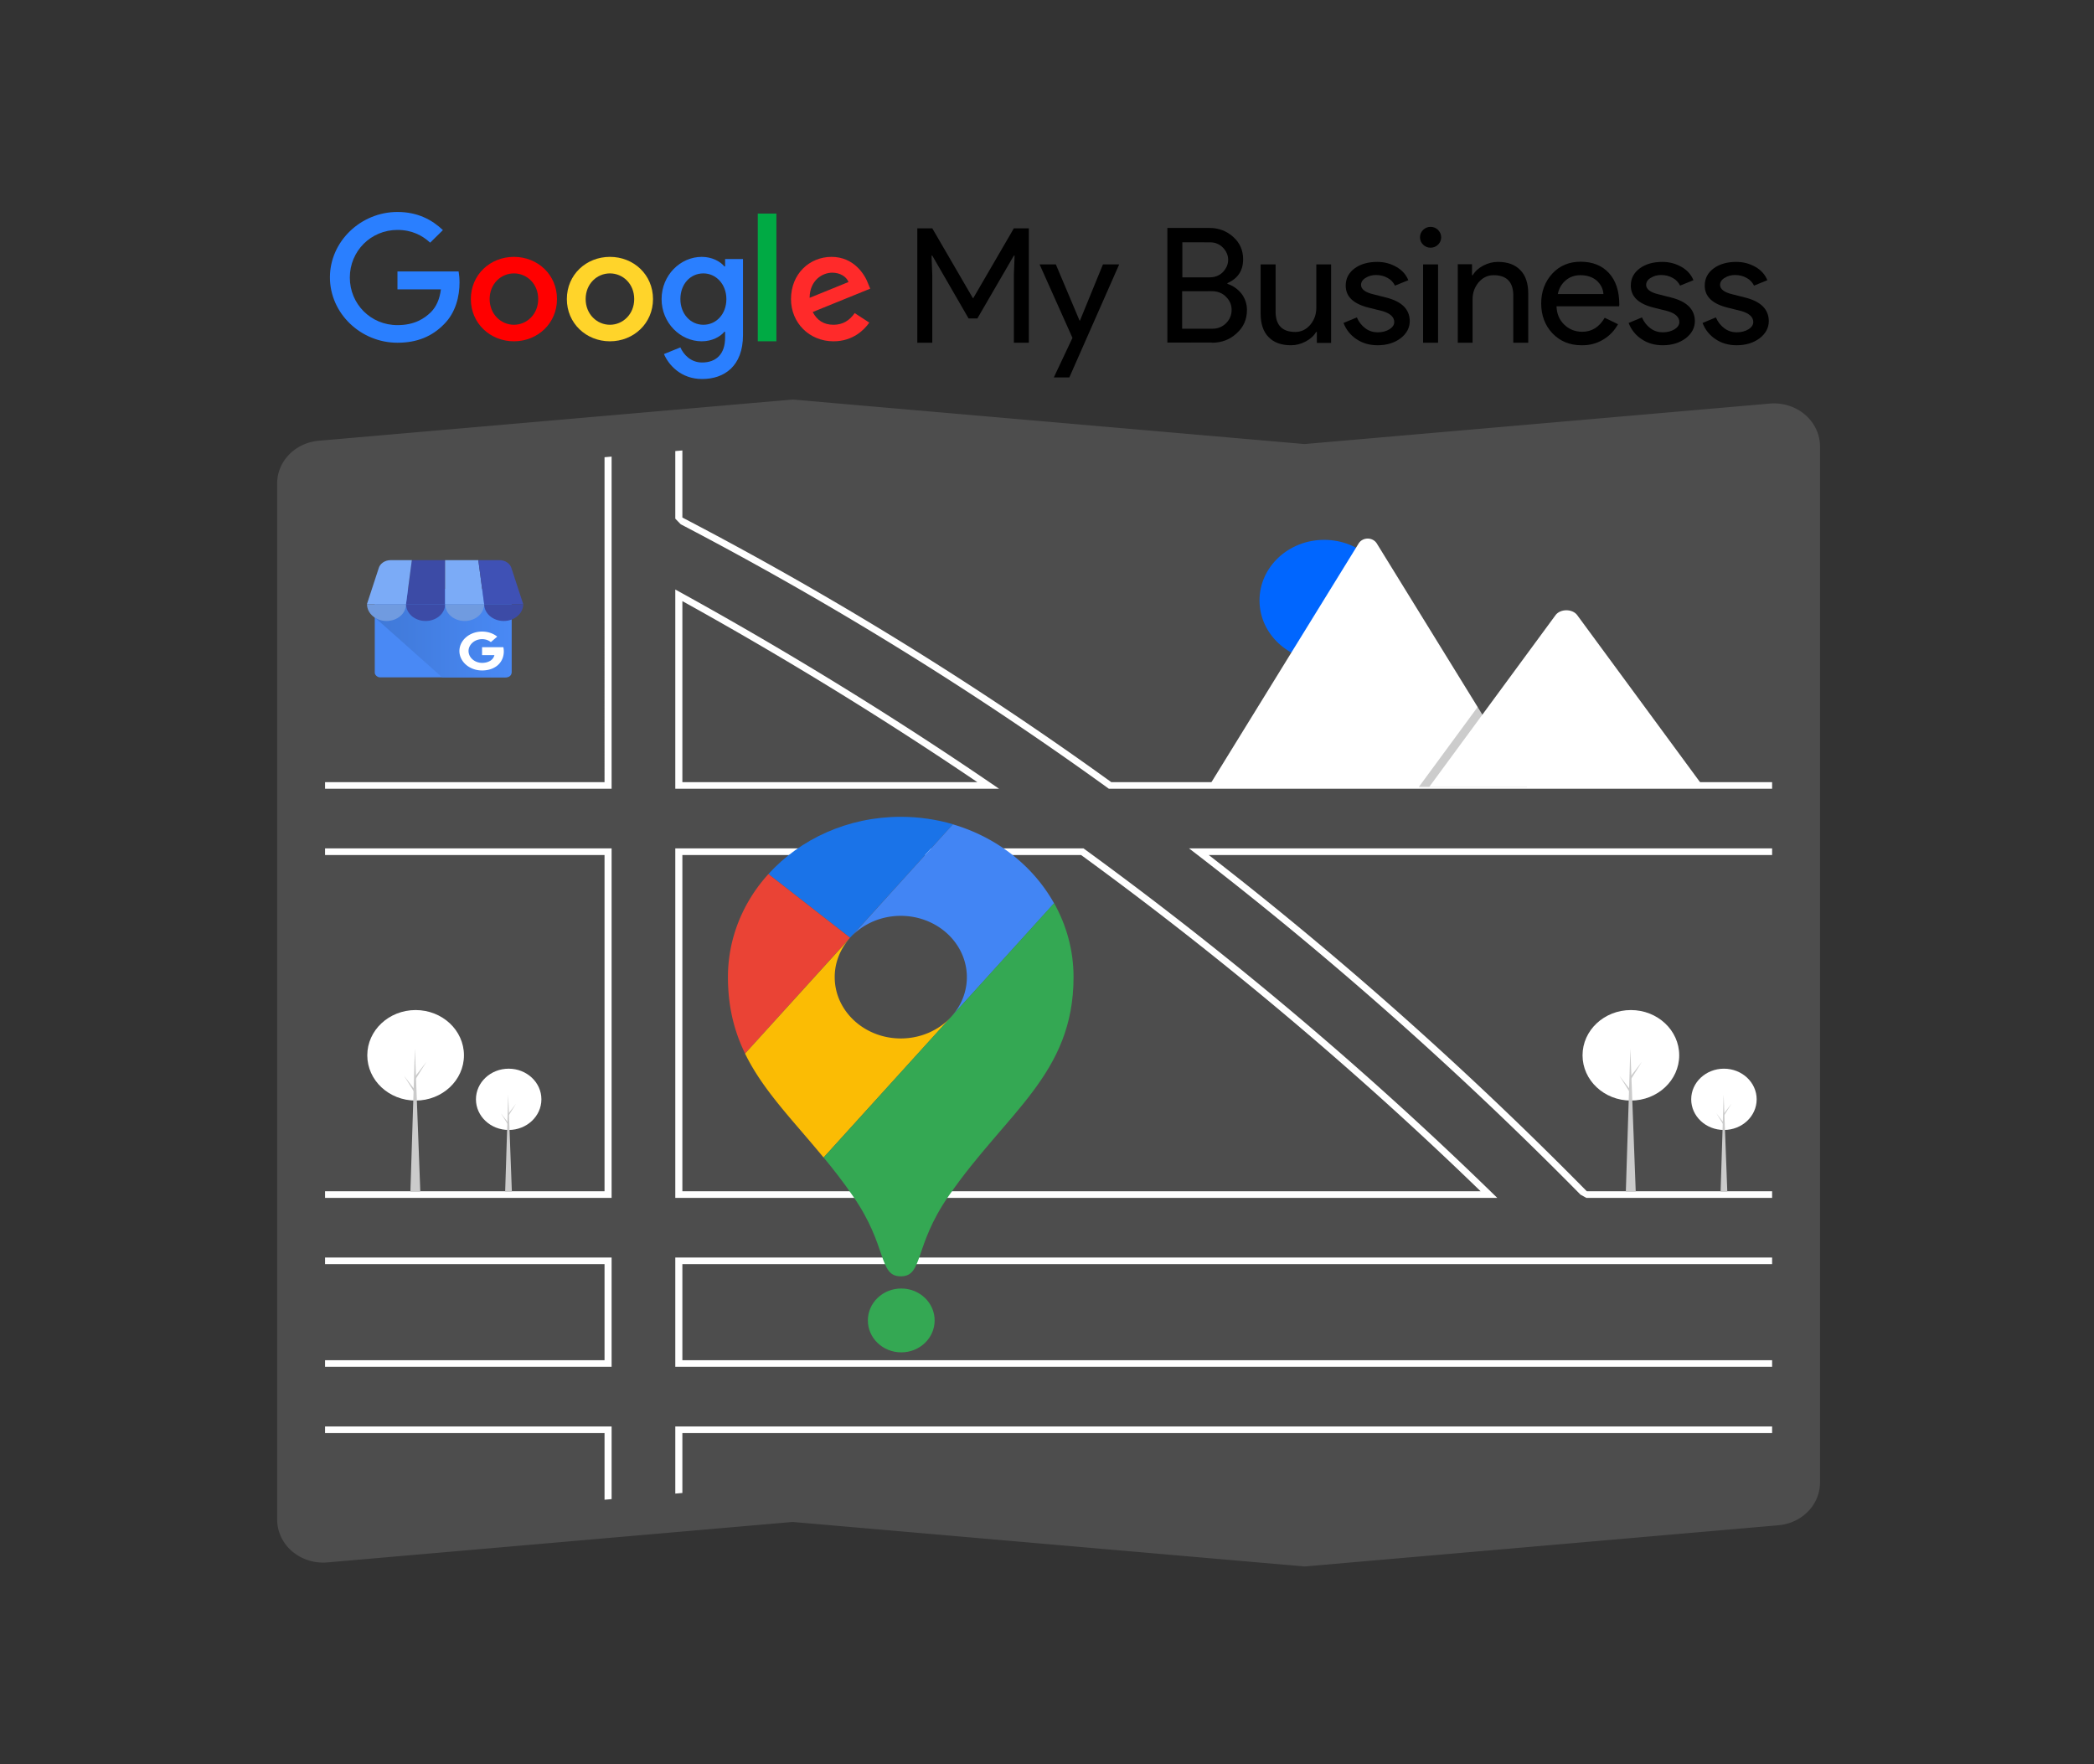 <?xml version="1.0" encoding="UTF-8" standalone="no"?>
<svg
   data-name="Layer 1"
   width="1011.846"
   height="852.567"
   viewBox="0 0 1011.846 852.567"
   version="1.1"
   id="svg1050"
   sodipodi:docname="Local-SEO-Services-Netriches-Aruba.svg"
   inkscape:version="1.1.2 (0a00cf5339, 2022-02-04, custom)"
   xmlns:inkscape="http://www.inkscape.org/namespaces/inkscape"
   xmlns:sodipodi="http://sodipodi.sourceforge.net/DTD/sodipodi-0.dtd"
   xmlns:xlink="http://www.w3.org/1999/xlink"
   xmlns="http://www.w3.org/2000/svg"
   xmlns:svg="http://www.w3.org/2000/svg">
  <rect x="0" y="0" width="1011.846" height="852.567" fill="#333333" stroke="none"/>
  <defs
     id="defs1054">
    <linearGradient
       id="a"
       x1="46.87"
       x2="854.483"
       y1="666.055"
       y2="666.055"
       gradientTransform="scale(1.151,0.868)"
       gradientUnits="userSpaceOnUse">
      <stop
         offset=".03"
         stop-color="#4079d8"
         id="stop1225" />
      <stop
         offset="1"
         stop-color="#4989f5"
         id="stop1227" />
    </linearGradient>
    <linearGradient
       inkscape:collect="always"
       xlink:href="#a"
       id="linearGradient1205"
       gradientUnits="userSpaceOnUse"
       gradientTransform="scale(1.151,0.868)"
       x1="46.87"
       y1="666.055"
       x2="854.483"
       y2="666.055" />
  </defs>
  <sodipodi:namedview
     id="namedview1052"
     pagecolor="#ffffff"
     bordercolor="#666666"
     borderopacity="1.0"
     inkscape:pageshadow="2"
     inkscape:pageopacity="0.0"
     inkscape:pagecheckerboard="0"
     showgrid="false"
     inkscape:zoom="0.5114367"
     inkscape:cx="941.46548"
     inkscape:cy="513.26"
     inkscape:window-width="1920"
     inkscape:window-height="991"
     inkscape:window-x="-9"
     inkscape:window-y="-9"
     inkscape:window-maximized="1"
     inkscape:current-layer="svg1050" />
  <path
     d="m 630.371,756.933 -0.158,-0.014 -247.209,-21.501 -224.796,19.552 a 22.226,20.809 0 0 1 -24.186,-18.796 q -0.095,-0.96 -0.095,-1.924 V 233.685 a 22.126,20.716 0 0 1 20.17,-20.72 l 228.907,-19.91 0.158,0.014 247.209,21.501 224.795,-19.552 a 22.226,20.809 0 0 1 24.186,18.795 q 0.095,0.96 0.095,1.925 v 500.564 a 22.126,20.716 0 0 1 -20.17,20.72 z"
     fill="#3f3d56"
     id="path1000"
     style="fill:#4d4d4d;stroke-width:1" />
  <path
     d="M 478.53,378.24 C 430.676,345.609 380.327,314.667 328.892,286.279 l -2.582,-1.425 v 96.283 h 156.468 z m -148.8,-0.304 v -87.471 c 48.931,27.1 96.843,56.505 142.534,87.471 z m 390.981,198.177 q -31.043,-30.218 -63.693,-59.058 -9.001,-7.959 -18.114,-15.791 -55.611,-47.829 -114.88,-90.977 l -0.462,-0.336 H 326.311 V 578.826 H 723.498 Z M 329.73,575.624 V 413.151 h 192.661 q 57.15,41.623 111.205,87.903 9.386,8.032 18.644,16.191 32.363,28.477 63.214,58.378 z m 390.981,0.488 q -31.043,-30.218 -63.693,-59.058 -9.001,-7.959 -18.114,-15.791 -55.611,-47.829 -114.88,-90.977 l -0.462,-0.336 H 326.311 V 578.826 H 723.498 Z M 329.73,575.624 V 413.151 h 192.661 q 57.15,41.623 111.205,87.903 9.386,8.032 18.644,16.191 32.363,28.477 63.214,58.378 z M 478.53,378.24 C 430.676,345.609 380.327,314.667 328.892,286.279 l -2.582,-1.425 v 96.283 h 156.468 z m -148.8,-0.304 v -87.471 c 48.931,27.1 96.843,56.505 142.534,87.471 z m 148.8,0.304 C 430.676,345.609 380.327,314.667 328.892,286.279 l -2.582,-1.425 v 96.283 h 156.468 z m -148.8,-0.304 v -87.471 c 48.931,27.1 96.843,56.505 142.534,87.471 z m 390.981,198.177 q -31.043,-30.218 -63.693,-59.058 -9.001,-7.959 -18.114,-15.791 -55.611,-47.829 -114.88,-90.977 l -0.462,-0.336 H 326.311 V 578.826 H 723.498 Z M 329.73,575.624 V 413.151 h 192.661 q 57.15,41.623 111.205,87.903 9.386,8.032 18.644,16.191 32.363,28.477 63.214,58.378 z m -172.658,32.014 v 3.201 h 135.046 v 46.421 H 157.072 v 3.201 h 138.465 v -52.824 z m 169.239,81.637 v 32.439 l 3.419,-0.296 v -28.941 h 526.574 v -3.201 z m 529.993,-78.435 v -3.201 H 326.311 v 52.824 h 529.993 v -3.201 H 329.73 V 610.84 Z M 536.983,377.936 A 1668.42,1562.11 0 0 0 329.73,250.078 v -32.415 l -3.419,0.296 v 32.665 l 2.633,2.71 a 1664.999,1558.907 0 0 1 206.415,127.465 l 0.462,0.336 h 320.484 v -3.201 z m -244.865,0 H 157.072 v 3.201 H 295.537 V 220.633 l -3.419,0.296 z m 564.186,32.014 H 574.561 l 3.684,2.833 q 52.033,40.086 102.177,85.03 7.129,6.387 14.207,12.878 35.236,32.234 69.096,66.574 l 2.819,1.561 h 89.759 v -3.201 h -89.543 q -33.492,-33.999 -68.438,-66.03 -6.988,-6.411 -14.027,-12.734 -49.059,-44.072 -100.212,-83.71 H 856.304 Z M 157.072,689.275 v 3.201 h 135.046 v 32.206 l 3.419,-0.296 v -35.112 z m 0,-279.325 v 3.201 H 292.117 V 575.624 H 157.072 v 3.201 H 295.537 V 409.95 Z M 478.53,378.24 C 430.676,345.609 380.327,314.667 328.892,286.279 l -2.582,-1.425 v 96.283 h 156.468 z m -148.8,-0.304 v -87.471 c 48.931,27.1 96.843,56.505 142.534,87.471 z m 390.981,198.177 q -31.043,-30.218 -63.693,-59.058 -9.001,-7.959 -18.114,-15.791 -55.611,-47.829 -114.88,-90.977 l -0.462,-0.336 H 326.311 V 578.826 H 723.498 Z M 329.73,575.624 V 413.151 h 192.661 q 57.15,41.623 111.205,87.903 9.386,8.032 18.644,16.191 32.363,28.477 63.214,58.378 z M 478.53,378.24 C 430.676,345.609 380.327,314.667 328.892,286.279 l -2.582,-1.425 v 96.283 h 156.468 z m -148.8,-0.304 v -87.471 c 48.931,27.1 96.843,56.505 142.534,87.471 z m 390.981,198.177 q -31.043,-30.218 -63.693,-59.058 -9.001,-7.959 -18.114,-15.791 -55.611,-47.829 -114.88,-90.977 l -0.462,-0.336 H 326.311 V 578.826 H 723.498 Z M 329.73,575.624 V 413.151 h 192.661 q 57.15,41.623 111.205,87.903 9.386,8.032 18.644,16.191 32.363,28.477 63.214,58.378 z"
     fill="#ffffff"
     id="path1002"
     style="stroke-width:1" />
  <ellipse
     cx="639.855"
     cy="290.116"
     fill="#ff6584"
     id="circle1010"
     style="fill:#0066ff;stroke-width:1"
     rx="31.246"
     ry="29.255" />
  <path
     d="M 737.84,380.27 H 584.555 a 3.126,2.927 0 0 1 -0.573,-0.042 l 72.497,-117.573 a 5.076,4.753 0 0 1 8.836,0 l 48.654,78.901 2.331,3.775 z"
     fill="#ffffff"
     id="path1012"
     style="stroke-width:1" />
  <polygon
     points="560.157,154.713 561.052,153.413 563.306,157.313 584.141,193.409 533.519,193.409 558.369,157.313 "
     opacity="0.2"
     style="isolation:isolate"
     id="polygon1014"
     transform="matrix(1.034,0,0,0.968,133.927,193.056)" />
  <path
     d="M 823.188,380.27 H 690.609 l 25.691,-34.94 1.849,-2.517 33.478,-45.533 c 2.195,-2.984 7.475,-3.17 10.055,-0.563 a 6.051,5.666 0 0 1 0.482,0.563 z"
     fill="#ffffff"
     id="path1016"
     style="stroke-width:1" />
  <ellipse
     cx="833.025"
     cy="531.202"
     fill="#ffffff"
     id="circle1018"
     rx="15.814"
     ry="14.807"
     style="stroke-width:1" />
  <polygon
     points="677.685,395.409 674.552,395.409 675.98,347.031 "
     fill="#cbcbcb"
     id="polygon1020"
     transform="matrix(1.034,0,0,0.968,133.927,193.056)" />
  <polygon
     points="675.842,356.707 676.256,356.2 679.62,351.546 676.21,357.352 "
     fill="#cbcbcb"
     id="polygon1022"
     transform="matrix(1.034,0,0,0.968,133.927,193.056)" />
  <polygon
     points="676.302,361.406 675.888,360.899 672.524,356.246 675.934,362.051 "
     fill="#cbcbcb"
     id="polygon1024"
     transform="matrix(1.034,0,0,0.968,133.927,193.056)" />
  <ellipse
     cx="788.059"
     cy="509.933"
     fill="#ffffff"
     id="circle1026"
     rx="23.356"
     ry="21.868"
     style="stroke-width:1" />
  <polygon
     points="634.893,395.409 630.266,395.409 632.376,323.959 "
     fill="#cbcbcb"
     id="polygon1028"
     transform="matrix(1.034,0,0,0.968,133.927,193.056)" />
  <polygon
     points="632.172,338.249 632.784,337.5 637.751,330.628 632.716,339.202 "
     fill="#cbcbcb"
     id="polygon1030"
     transform="matrix(1.034,0,0,0.968,133.927,193.056)" />
  <polygon
     points="632.852,345.19 632.24,344.441 627.272,337.569 632.308,346.142 "
     fill="#cbcbcb"
     id="polygon1032"
     transform="matrix(1.034,0,0,0.968,133.927,193.056)" />
  <ellipse
     cx="245.799"
     cy="531.202"
     fill="#ffffff"
     id="circle1034"
     rx="15.814"
     ry="14.807"
     style="stroke-width:1" />
  <polygon
     points="109.685,395.409 106.552,395.409 107.98,347.031 "
     fill="#cbcbcb"
     id="polygon1036"
     transform="matrix(1.034,0,0,0.968,133.927,193.056)" />
  <polygon
     points="107.842,356.707 108.256,356.2 111.62,351.546 108.21,357.352 "
     fill="#cbcbcb"
     id="polygon1038"
     transform="matrix(1.034,0,0,0.968,133.927,193.056)" />
  <polygon
     points="108.302,361.406 107.888,360.899 104.524,356.246 107.934,362.051 "
     fill="#cbcbcb"
     id="polygon1040"
     transform="matrix(1.034,0,0,0.968,133.927,193.056)" />
  <ellipse
     cx="200.833"
     cy="509.933"
     fill="#ffffff"
     id="circle1042"
     rx="23.356"
     ry="21.868"
     style="stroke-width:1" />
  <polygon
     points="66.893,395.409 62.266,395.409 64.376,323.959 "
     fill="#cbcbcb"
     id="polygon1044"
     transform="matrix(1.034,0,0,0.968,133.927,193.056)" />
  <polygon
     points="64.172,338.249 64.784,337.5 69.751,330.628 64.716,339.202 "
     fill="#cbcbcb"
     id="polygon1046"
     transform="matrix(1.034,0,0,0.968,133.927,193.056)" />
  <polygon
     points="64.852,345.19 64.24,344.441 59.272,337.569 64.308,346.142 "
     fill="#cbcbcb"
     id="polygon1048"
     transform="matrix(1.034,0,0,0.968,133.927,193.056)" />
  <g
     fill="none"
     fill-rule="evenodd"
     id="g1256"
     transform="matrix(0.071,0,0,0.061,177.297,270.635)">
    <g
       fill-rule="nonzero"
       id="g1244">
      <rect
         fill="#4989f5"
         height="696.14"
         rx="36.88"
         width="931"
         x="53.45"
         y="232.98"
         id="rect1230" />
      <path
         d="M 936.81,227.75 H 100.06 c -25.92,0 -46.09,200.6 -46.09,226.52 L 512.2,929.12 h 424.61 c 26,-0.071 47.059,-21.13 47.13,-47.13 V 274.87 c -0.077,-25.996 -21.134,-47.049 -47.13,-47.12 z"
         fill="url(#a)"
         id="path1232"
         style="fill:url(#linearGradient1205)" />
      <path
         d="m 266.03,349.56 h 266 V 0.44 H 305.86 Z"
         fill="#3c4ba6"
         id="path1234" />
      <path
         d="m 798.03,349.56 h -266 V 0.44 H 758.2 Z m 186.42,-282.94 0.33,1.19 C 984.7,67.39 984.54,67 984.45,66.62 Z"
         fill="#7babf7"
         id="path1236" />
      <path
         d="m 984.78,67.8 -0.33,-1.19 C 976.017,27.993 941.837,0.455 902.31,0.43 H 758.2 L 798,349.56 h 266 z"
         fill="#3f51b5"
         id="path1238" />
      <path
         d="m 79.61,66.62 -0.33,1.19 c 0.08,-0.42 0.24,-0.81 0.33,-1.19 z"
         fill="#7babf7"
         id="path1240" />
      <path
         d="M 79.27,67.8 79.6,66.61 C 88.033,27.993 122.213,0.455 161.74,0.43 H 305.86 L 266,349.56 H 0 Z"
         fill="#7babf7"
         id="path1242" />
    </g>
    <path
       d="m 266.48,349.47 c 0,73.412 -59.513,132.925 -132.925,132.925 C 60.143,482.395 0.63,422.882 0.63,349.47 Z"
       fill="#709be0"
       id="path1246" />
    <path
       d="m 532.33,349.47 c 0,73.412 -59.513,132.925 -132.925,132.925 -73.412,0 -132.925,-59.513 -132.925,-132.925 z"
       fill="#3c4ba6"
       id="path1248" />
    <path
       d="m 798.18,349.47 c 0,73.412 -59.513,132.925 -132.925,132.925 -73.412,0 -132.925,-59.513 -132.925,-132.925 z"
       fill="#709be0"
       id="path1250" />
    <path
       d="m 1064,349.47 c 0,73.412 -59.513,132.925 -132.925,132.925 -73.412,0 -132.925,-59.513 -132.925,-132.925 z"
       fill="#3c4ba6"
       id="path1252" />
    <path
       d="m 931.08,709.6 c -0.47,-6.33 -1.25,-12.11 -2.36,-19.49 h -145 c 0,20.28 0,42.41 -0.08,62.7 h 84 a 73.05,73.05 0 0 1 -30.75,46.89 c 0,0 0,-0.35 -0.06,-0.36 a 88,88 0 0 1 -34,13.27 99.85,99.85 0 0 1 -36.79,-0.16 91.9,91.9 0 0 1 -34.31,-14.87 95.72,95.72 0 0 1 -33.73,-43.1 c -0.52,-1.35 -1,-2.71 -1.49,-4.09 v -0.15 l 0.13,-0.1 A 93,93 0 0 1 696.59,690.3 96.27,96.27 0 0 1 718.9,654 c 23.587,-24.399 58.829,-33.576 91.32,-23.78 a 83,83 0 0 1 33.23,19.56 l 28.34,-28.34 c 5,-5.05 10.19,-9.94 15,-15.16 a 149.78,149.78 0 0 0 -49.64,-30.74 156.08,156.08 0 0 0 -103.83,-0.91 c -1.173,0.4 -2.34,0.817 -3.5,1.25 A 155.18,155.18 0 0 0 646,651 152.61,152.61 0 0 0 632.58,689.78 c -16.052,79.772 32.623,158.294 111.21,179.4 25.69,6.88 53,6.71 78.89,0.83 a 139.88,139.88 0 0 0 63.14,-32.81 c 18.64,-17.15 32,-40 39,-64.27 a 179,179 0 0 0 6.26,-63.33 z"
       fill="#ffffff"
       fill-rule="nonzero"
       id="path1254" />
  </g>
  <path
     d="m 460.504,398.283 c -7.937,-2.323 -16.44,-3.593 -25.227,-3.593 -25.652,0 -48.612,10.736 -63.965,27.651 l 39.447,30.762 z"
     fill="#1a73e8"
     id="path13786"
     style="stroke-width:4.55" />
  <path
     d="m 371.311,422.34 a 83.217,77.191 0 0 0 -19.558,49.781 c 0,14.549 3.118,26.38 8.267,36.941 l 50.738,-55.96 z"
     fill="#ea4335"
     id="path13788"
     style="stroke-width:4.55" />
  <path
     d="m 435.277,442.542 a 31.954,29.641 0 0 1 24.377,48.773 l 49.698,-54.82 a 83.543,77.493 0 0 0 -48.895,-38.168 l -49.651,54.82 a 31.841,29.535 0 0 1 24.471,-10.605"
     fill="#4285f4"
     id="path13790"
     style="stroke-width:4.55" />
  <path
     d="m 435.277,501.788 c -17.621,0 -31.935,-13.278 -31.935,-29.623 a 31.652,29.36 0 0 1 7.464,-19.018 l -50.785,55.96 c 8.692,17.835 23.101,32.165 37.935,50.219 l 61.698,-68.01 a 31.898,29.588 0 0 1 -24.377,10.473"
     fill="#fbbc04"
     id="path13792"
     style="stroke-width:4.55" />
  <path
     d="m 458.425,577.861 c 27.873,-40.403 60.328,-58.764 60.328,-105.74 0,-12.883 -3.401,-25.022 -9.401,-35.714 L 398.003,559.325 c 4.724,5.741 9.496,11.832 14.125,18.58 16.913,24.277 12.236,38.825 23.148,38.825 10.913,0 6.236,-14.592 23.148,-38.869"
     fill="#34a853"
     id="path13794"
     style="stroke-width:4.55" />
  <g
     id="g6902"
     transform="matrix(0.882,0,0,0.868,66.023,-291.217)">
    <path
       class="st0"
       d="m 142.9,486.6 v 10 h 23.8 c -0.7,5.6 -2.6,9.7 -5.4,12.6 -3.5,3.5 -8.9,7.3 -18.4,7.3 -14.7,0 -26.1,-11.8 -26.1,-26.5 0,-14.7 11.5,-26.5 26.1,-26.5 7.9,0 13.7,3.1 17.9,7.1 l 7,-7 c -5.9,-5.7 -13.8,-10.1 -24.9,-10.1 -20.1,0 -37,16.4 -37,36.4 0,20.1 16.9,36.4 37,36.4 10.9,0 19,-3.6 25.4,-10.2 6.6,-6.6 8.6,-15.8 8.6,-23.3 0,-2.3 -0.2,-4.5 -0.5,-6.2 z"
       id="path6870"
       style="fill:#2a7fff" />
    <path
       class="st1"
       d="m 206.7,516.3 c -7.1,0 -13.3,-5.9 -13.3,-14.3 0,-8.5 6.2,-14.3 13.3,-14.3 7.1,0 13.3,5.8 13.3,14.3 0,8.4 -6.2,14.3 -13.3,14.3 z m 0,-37.8 c -13,0 -23.6,9.9 -23.6,23.5 0,13.5 10.6,23.5 23.6,23.5 13,0 23.6,-10 23.6,-23.5 0,-13.6 -10.6,-23.5 -23.6,-23.5 z"
       id="path6872"
       style="fill:#ff0000" />
    <path
       class="st0"
       d="m 310.5,516.3 c -7.1,0 -12.6,-6.1 -12.6,-14.3 0,-8.3 5.4,-14.3 12.6,-14.3 7,0 12.6,6.1 12.6,14.3 0,8.3 -5.5,14.3 -12.6,14.3 z m 11.9,-32.5 H 322 c -2.3,-2.8 -6.8,-5.3 -12.4,-5.3 -11.7,0 -22,10.2 -22,23.5 0,13.2 10.2,23.5 22,23.5 5.6,0 10.1,-2.5 12.4,-5.3 h 0.4 v 3.3 c 0,9 -4.8,13.8 -12.6,13.8 -6.3,0 -10.2,-4.5 -11.9,-8.4 l -9,3.7 c 2.6,6.2 9.4,13.9 20.9,13.9 12.1,0 22.4,-7.1 22.4,-24.5 v -42.3 h -9.8 z"
       id="path6874"
       style="fill:#2a7fff" />
    <path
       class="st2"
       d="m 259.3,516.3 c -7.1,0 -13.3,-5.9 -13.3,-14.3 0,-8.5 6.2,-14.3 13.3,-14.3 7.1,0 13.3,5.8 13.3,14.3 0,8.4 -6.2,14.3 -13.3,14.3 z m 0,-37.8 c -13,0 -23.6,9.9 -23.6,23.5 0,13.5 10.6,23.5 23.6,23.5 13,0 23.6,-10 23.6,-23.5 0,-13.6 -10.6,-23.5 -23.6,-23.5 z"
       id="path6876"
       style="fill:#ffd42a" />
    <rect
       x="340.3"
       y="454.4"
       class="st3"
       width="10.2"
       height="71.1"
       id="rect6878"
       style="fill:#00aa44" />
    <path
       class="st1"
       d="m 381.1,487.3 c 4.2,0 7.7,2.1 8.9,5.2 l -21.3,8.8 c 0.1,-9.9 7.1,-14 12.4,-14 z m 0.7,29 c -5.3,0 -9,-2.4 -11.4,-7.1 l 31.5,-13 -1.1,-2.7 c -1.9,-5.3 -7.9,-15 -20.1,-15 -12.1,0 -22.2,9.5 -22.2,23.5 0,13.2 10,23.5 23.3,23.5 10.8,0 17,-6.6 19.6,-10.4 l -8,-5.3 c -2.7,3.9 -6.3,6.5 -11.6,6.5 z"
       id="path6880"
       style="fill:#ff2a2a" />
    <polygon
       class="st4"
       points="427.7,462.6 427.7,526.3 435.9,526.3 435.9,488.5 435.5,477.8 435.9,477.8 455.8,512.8 460.6,512.8 480.6,477.8 481,477.8 480.6,488.5 480.6,526.3 488.8,526.3 488.8,462.6 480.6,462.6 458.4,501.4 458.1,501.4 435.9,462.6 "
       id="polygon6882" />
    <polygon
       class="st4"
       points="502.5,545.6 511,545.6 538.3,482.7 529.4,482.7 516.8,514 516.6,514 503.6,482.7 494.7,482.7 512.7,523.6 "
       id="polygon6884" />
    <path
       class="st4"
       d="m 589,497.6 c 3.1,0 5.8,1 7.8,3.1 2.1,2.1 3.1,4.5 3.1,7.3 0,2.9 -1,5.3 -3,7.4 -2.1,2.1 -4.6,3.1 -7.6,3.1 h -16.5 v -20.9 z m -0.9,-27.2 c 2.8,0 5.1,1 7,2.9 1.9,2 2.9,4.3 2.9,6.8 0,2.6 -1,4.8 -2.9,6.9 -2,2 -4.4,2.9 -7.3,2.9 h -14.9 v -19.5 z m 0.9,55.9 c 5.4,0 9.9,-1.7 13.6,-5.2 3.8,-3.4 5.7,-7.8 5.7,-13 0,-3.4 -1,-6.4 -2.9,-9 -2,-2.6 -4.6,-4.5 -7.8,-5.6 v -0.4 c 5.8,-2.6 8.6,-7 8.6,-13.3 0,-5 -1.8,-9.1 -5.4,-12.4 -3.6,-3.3 -8,-5 -13,-5 h -23.1 v 63.8 H 589 Z"
       id="path6886" />
    <path
       class="st4"
       d="m 654.5,482.7 h -8.2 v 24.1 c 0,3.7 -1.1,6.8 -3.3,9.5 -2.2,2.6 -4.9,4 -8.2,4 -7,0 -10.6,-3.6 -10.8,-10.7 v -26.9 h -8.2 v 27.4 c 0,5.6 1.4,10 4.3,13 2.9,3.1 7,4.6 12.3,4.6 2.8,0 5.5,-0.7 8.1,-2.1 2.6,-1.4 4.5,-3.2 5.7,-5.3 h 0.4 v 6.1 h 7.8 v -43.7 z"
       id="path6888" />
    <path
       class="st4"
       d="m 684.4,501.1 -6.6,-1.7 c -4.7,-1.1 -7,-2.9 -7,-5.3 0,-1.5 0.8,-2.9 2.5,-3.9 1.7,-1.1 3.6,-1.6 5.7,-1.6 2.3,0 4.4,0.5 6.3,1.6 1.9,1 3.2,2.5 4.1,4.3 l 7.3,-3 c -1.2,-3.1 -3.4,-5.6 -6.5,-7.4 -3.1,-1.8 -6.6,-2.8 -10.5,-2.8 -5,0 -9.2,1.2 -12.4,3.6 -3.2,2.4 -4.9,5.6 -4.9,9.6 0,6.1 4.2,10.2 12.7,12.3 l 7.5,1.9 c 4.3,1.3 6.4,3.4 6.4,6.1 0,1.5 -0.9,2.9 -2.6,4 -1.8,1.1 -3.9,1.7 -6.5,1.7 -2.4,0 -4.7,-0.7 -6.7,-2.2 -2,-1.5 -3.6,-3.5 -4.7,-6.1 l -7.3,3.1 c 1.4,3.7 3.8,6.8 7.1,9 3.3,2.3 7.2,3.4 11.6,3.4 5,0 9.2,-1.3 12.6,-3.9 3.3,-2.6 5,-5.8 5,-9.6 -0.1,-6.6 -4.4,-10.9 -13.1,-13.1 z"
       id="path6890" />
    <path
       class="st4"
       d="m 704.8,482.7 v 43.6 h 8.2 v -43.6 z m 8.2,-19.2 c -1.1,-1.1 -2.5,-1.7 -4.1,-1.7 -1.6,0 -3,0.6 -4.1,1.7 -1.1,1.1 -1.7,2.5 -1.7,4.1 0,1.6 0.6,3 1.7,4.1 1.1,1.1 2.5,1.7 4.1,1.7 1.6,0 3,-0.6 4.1,-1.7 1.1,-1.1 1.7,-2.5 1.7,-4.1 0,-1.6 -0.6,-2.9 -1.7,-4.1 z"
       id="path6892" />
    <path
       class="st4"
       d="m 723.7,526.3 h 8.2 v -24.1 c 0,-3.7 1.1,-6.8 3.3,-9.5 2.2,-2.6 4.9,-4 8.2,-4 7,0 10.6,3.6 10.8,10.7 v 26.9 h 8.2 v -27.4 c 0,-5.6 -1.4,-10 -4.3,-13 -2.9,-3.1 -7,-4.6 -12.3,-4.6 -2.8,0 -5.5,0.7 -8.1,2.1 -2.6,1.4 -4.5,3.2 -5.7,5.3 h -0.4 v -6.1 h -7.8 v 43.7 z"
       id="path6894" />
    <path
       class="st4"
       d="m 782.9,491.6 c 2.2,-1.9 4.9,-2.9 8,-2.9 3.7,0 6.7,1 9,3 2.2,2 3.5,4.5 3.7,7.5 h -25 c 0.6,-3.1 2.1,-5.7 4.3,-7.6 z m 20.5,33 c 3.5,-2.1 6.2,-5 8.2,-8.6 l -7.3,-3.6 c -3,5.2 -7.1,7.8 -12.3,7.8 -3.8,0 -7.1,-1.3 -9.8,-3.9 -2.7,-2.6 -4.2,-6.1 -4.3,-10.3 h 34.3 l 0.1,-0.9 c 0,-7.5 -1.9,-13.4 -5.7,-17.6 -3.8,-4.2 -9,-6.3 -15.5,-6.3 -6.3,0 -11.5,2.2 -15.5,6.6 -4,4.4 -6.1,10 -6.1,16.6 0,6.7 2.1,12.3 6.2,16.7 4.2,4.4 9.4,6.6 15.9,6.6 4.4,0.1 8.3,-1 11.8,-3.1 z"
       id="path6896" />
    <path
       class="st4"
       d="m 840.6,501.1 -6.6,-1.7 c -4.7,-1.1 -7,-2.9 -7,-5.3 0,-1.5 0.8,-2.9 2.5,-3.9 1.7,-1.1 3.6,-1.6 5.7,-1.6 2.3,0 4.4,0.5 6.3,1.6 1.9,1 3.2,2.5 4.1,4.3 l 7.3,-3 c -1.2,-3.1 -3.4,-5.6 -6.5,-7.4 -3.1,-1.8 -6.6,-2.8 -10.5,-2.8 -5,0 -9.2,1.2 -12.4,3.6 -3.2,2.4 -4.9,5.6 -4.9,9.6 0,6.1 4.2,10.2 12.7,12.3 l 7.5,1.9 c 4.3,1.3 6.4,3.4 6.4,6.1 0,1.5 -0.9,2.9 -2.6,4 -1.8,1.1 -3.9,1.7 -6.5,1.7 -2.4,0 -4.7,-0.7 -6.7,-2.2 -2,-1.5 -3.6,-3.5 -4.7,-6.1 l -7.3,3.1 c 1.4,3.7 3.8,6.8 7.1,9 3.3,2.3 7.2,3.4 11.6,3.4 5,0 9.2,-1.3 12.6,-3.9 3.3,-2.6 5,-5.8 5,-9.6 -0.1,-6.6 -4.5,-10.9 -13.1,-13.1 z"
       id="path6898" />
    <path
       class="st4"
       d="m 881.1,501.1 -6.6,-1.7 c -4.7,-1.1 -7,-2.9 -7,-5.3 0,-1.5 0.8,-2.9 2.5,-3.9 1.7,-1.1 3.6,-1.6 5.7,-1.6 2.3,0 4.4,0.5 6.3,1.6 1.9,1 3.2,2.5 4.1,4.3 l 7.3,-3 c -1.2,-3.1 -3.4,-5.6 -6.5,-7.4 -3.1,-1.8 -6.6,-2.8 -10.5,-2.8 -5,0 -9.2,1.2 -12.4,3.6 -3.2,2.4 -4.9,5.6 -4.9,9.6 0,6.1 4.2,10.2 12.7,12.3 l 7.5,1.9 c 4.3,1.3 6.4,3.4 6.4,6.1 0,1.5 -0.9,2.9 -2.6,4 -1.8,1.1 -3.9,1.7 -6.5,1.7 -2.4,0 -4.7,-0.7 -6.7,-2.2 -2,-1.5 -3.6,-3.5 -4.7,-6.1 l -7.3,3.1 c 1.4,3.7 3.8,6.8 7.1,9 3.3,2.3 7.2,3.4 11.6,3.4 5,0 9.2,-1.3 12.6,-3.9 3.3,-2.6 5,-5.8 5,-9.6 -0.1,-6.6 -4.4,-10.9 -13.1,-13.1 z"
       id="path6900" />
  </g>
  <ellipse
     cx="435.497"
     cy="638.043"
     fill="#009cff"
     id="circle1008"
     rx="16.135"
     ry="15.432"
     style="fill:#34a853;fill-opacity:1;stroke-width:0.772" />
</svg>
